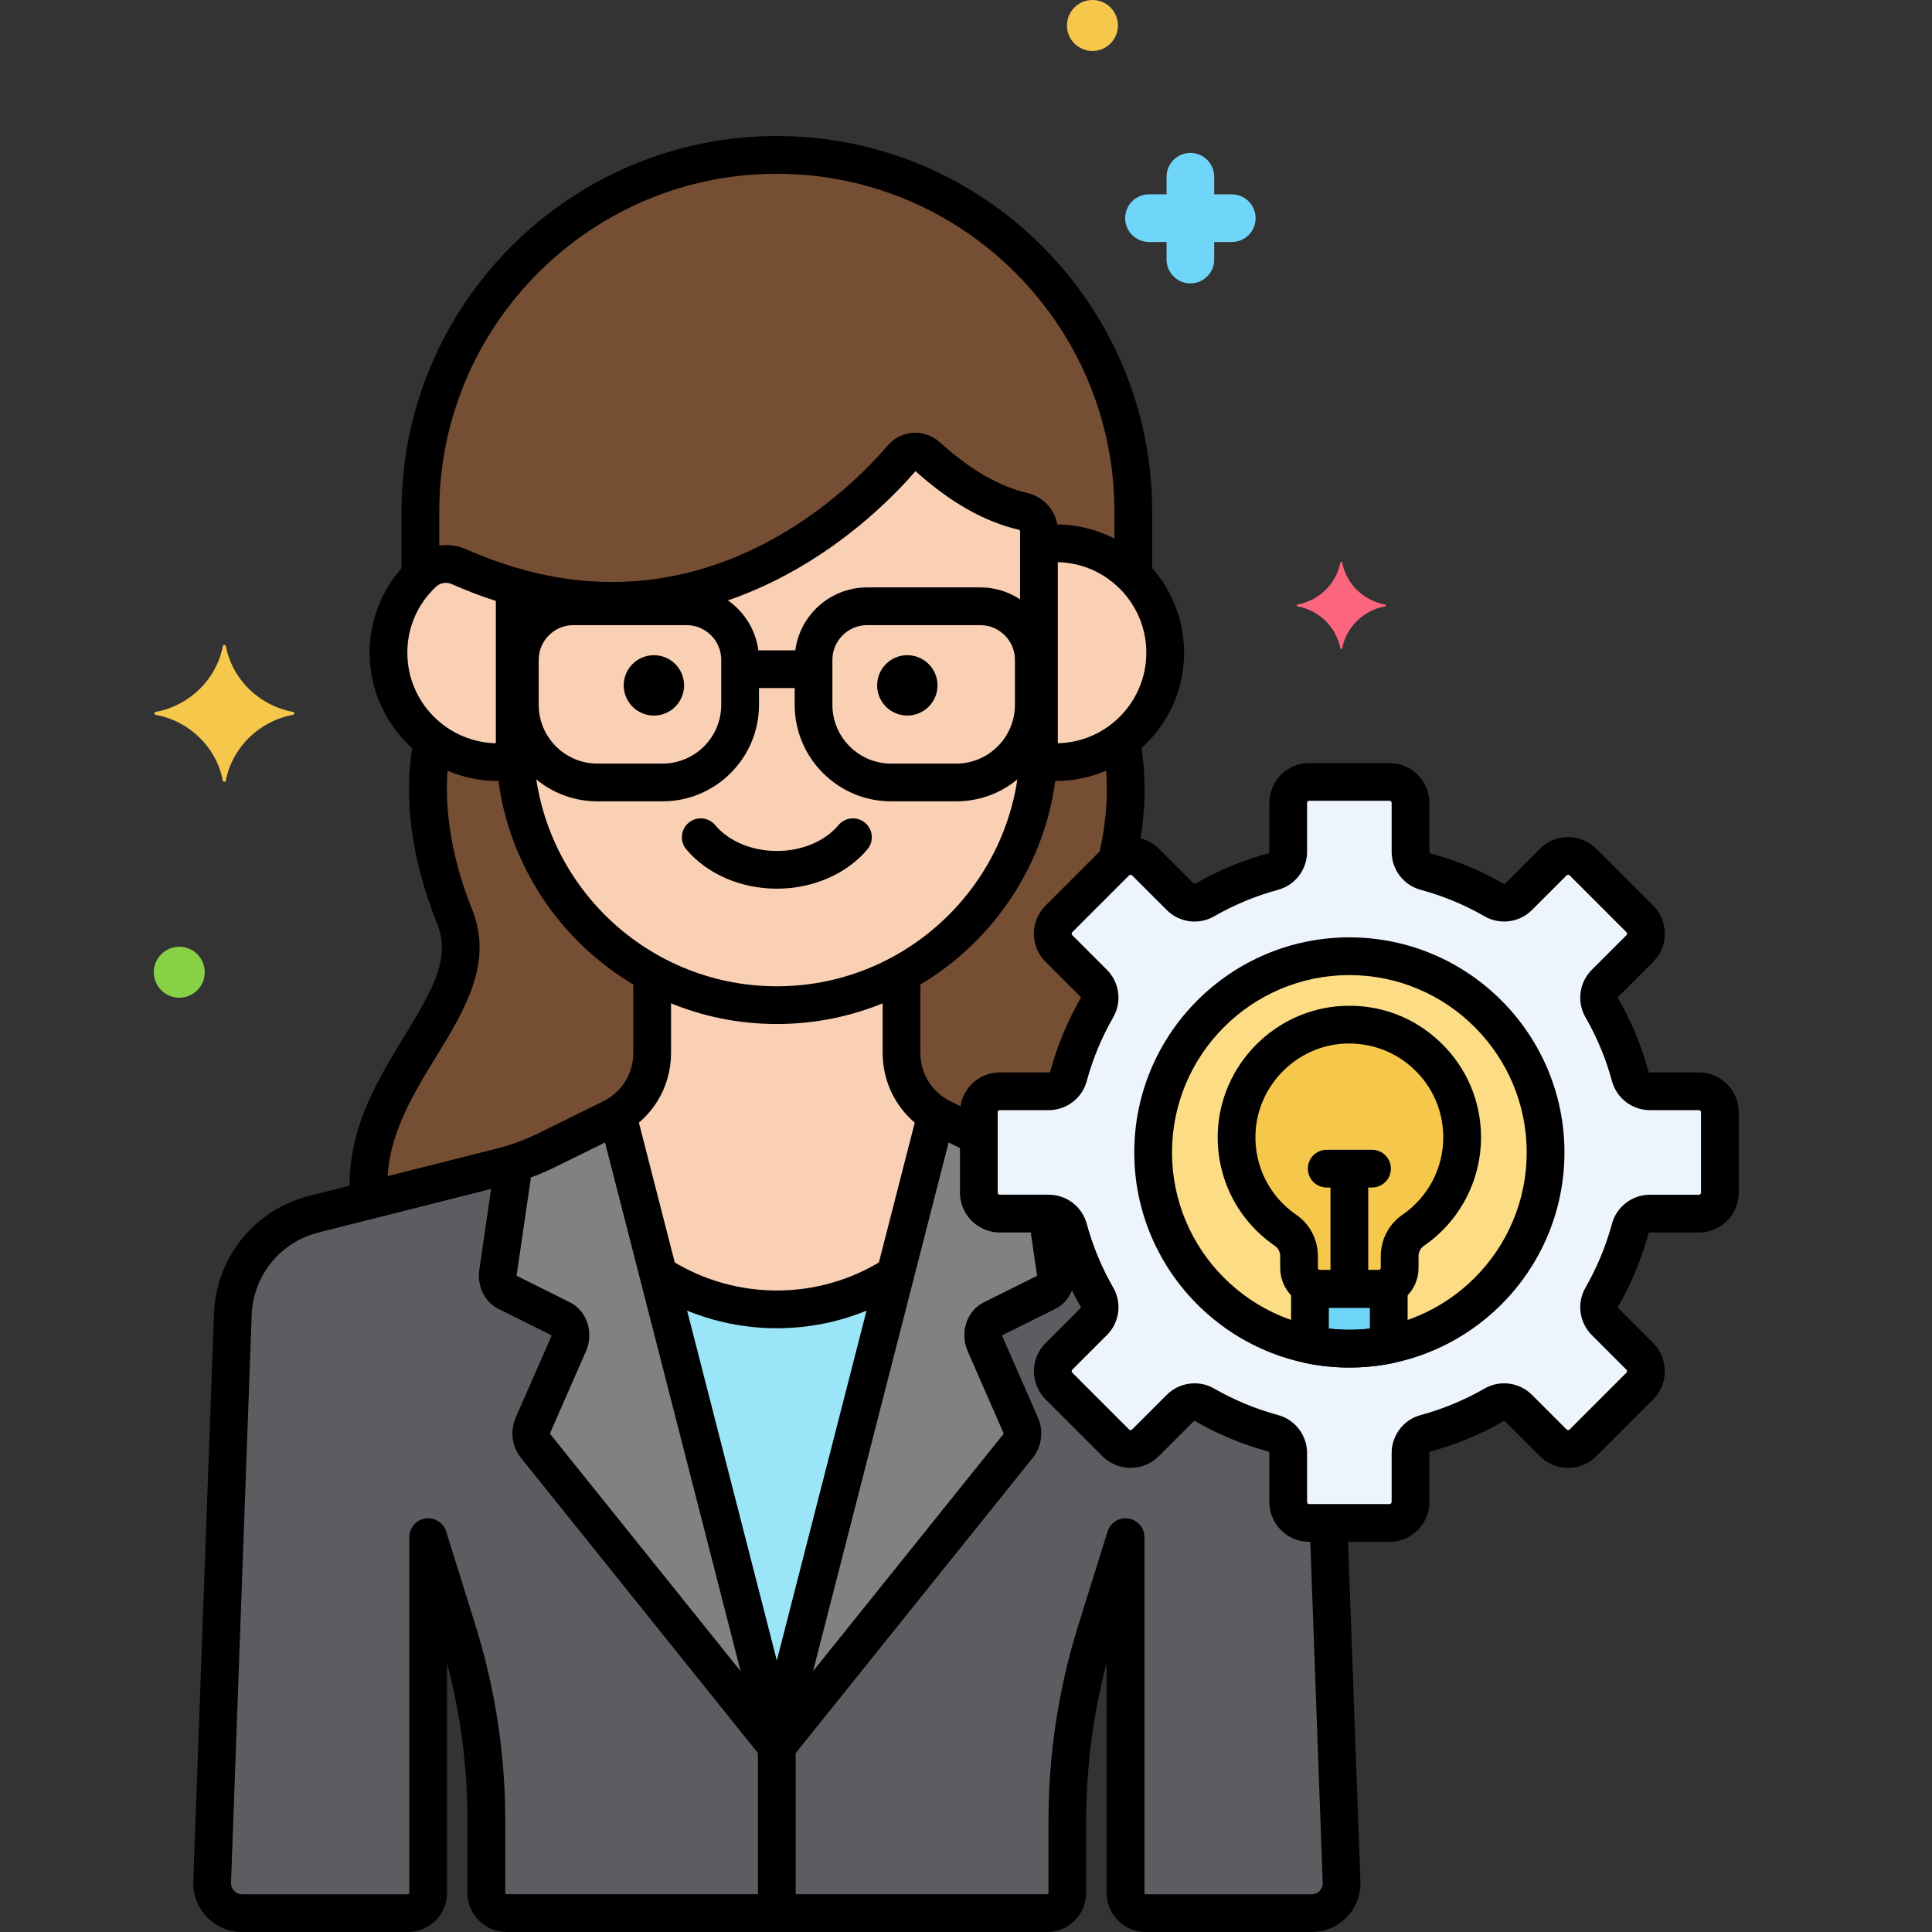 <?xml version="1.0" encoding="UTF-8"?>
<svg xmlns="http://www.w3.org/2000/svg" onmouseup="{ if(window.parent.document.onmouseup) window.parent.document.onmouseup(arguments[0]);}" width="512" viewBox="0 0 256 256" height="512" enable-background="new 0 0 256 256"><rect x="0" y="0" width="256" height="256" fill="#333333" stroke="none"/><g id="Layer_80"><g><g><g><path data-cppathid="10000" fill="#edf4fc" d="m225.112 144.601h-6.485c-1.222 0-2.297-.814-2.617-1.993-.869-3.209-2.143-6.251-3.763-9.07-.61-1.061-.427-2.397.438-3.263l4.59-4.591c1.087-1.086 1.087-2.848 0-3.935l-7.525-7.525c-1.086-1.086-2.848-1.086-3.934 0l-4.59 4.589c-.866.866-2.202 1.048-3.264.438-2.819-1.62-5.86-2.893-9.069-3.762-1.179-.319-1.993-1.395-1.993-2.617v-6.485c0-1.537-1.246-2.782-2.782-2.782h-10.643c-1.537 0-2.782 1.245-2.782 2.782v6.485c0 1.222-.814 2.298-1.993 2.617-3.209.869-6.251 2.142-9.07 3.762-1.061.61-2.398.427-3.264-.438l-4.59-4.589c-1.087-1.086-2.848-1.086-3.934 0l-7.526 7.525c-1.087 1.087-1.087 2.849 0 3.935l4.59 4.591c.866.866 1.048 2.202.438 3.263-1.619 2.819-2.893 5.861-3.762 9.07-.32 1.179-1.395 1.993-2.617 1.993h-6.485c-1.536 0-2.782 1.245-2.782 2.782v10.643c0 1.537 1.245 2.783 2.782 2.783h6.485c1.222 0 2.297.813 2.617 1.993.869 3.209 2.143 6.251 3.762 9.069.61 1.061.427 2.398-.438 3.264l-4.59 4.59c-1.087 1.086-1.087 2.849 0 3.935l7.525 7.525c1.086 1.086 2.848 1.086 3.934 0l4.59-4.59c.866-.866 2.202-1.048 3.264-.438 2.819 1.619 5.861 2.893 9.07 3.762 1.179.32 1.993 1.395 1.993 2.617v6.485c0 1.537 1.245 2.782 2.782 2.782h10.643c1.537 0 2.782-1.246 2.782-2.782v-6.485c0-1.222.814-2.297 1.993-2.617 3.209-.869 6.251-2.143 9.069-3.762 1.061-.61 2.398-.427 3.264.438l4.59 4.59c1.086 1.086 2.848 1.086 3.934 0l7.526-7.525c1.087-1.086 1.087-2.849 0-3.935l-4.59-4.59c-.866-.866-1.048-2.202-.438-3.264 1.619-2.819 2.893-5.86 3.763-9.069.319-1.18 1.395-1.993 2.617-1.993h6.485c1.536 0 2.782-1.246 2.782-2.783v-10.643c0-1.537-1.245-2.782-2.782-2.782z"/></g></g><g><g><path data-cppathid="10001" fill="#f9d0b4" d="m139.895 71.985c-.759 0-1.502.064-2.229.177v26.293c0 .783-.036 1.558-.088 2.329.756.122 1.526.202 2.316.202 8.009 0 14.501-6.492 14.501-14.501.001-8.008-6.492-14.5-14.5-14.5z"/></g></g><g><g><path data-cppathid="10002" fill="#f9d0b4" d="m119.547 60.642c-5.29 6.174-24.047 24.906-51.344 17.13v20.684c0 19.102 15.629 34.732 34.732 34.732 19.102 0 34.732-15.629 34.732-34.732v-28.06c0-1.276-.893-2.358-2.136-2.646-3.514-.814-7.782-2.85-12.673-7.294-.969-.879-2.461-.807-3.311.186z"/></g></g><g><g><path data-cppathid="10003" fill="#f9d0b4" d="m68.203 77.771c-2.385-.679-4.834-1.559-7.346-2.668-1.619-.715-3.511-.386-4.803.825-2.817 2.641-4.581 6.39-4.581 10.557 0 8.008 6.492 14.501 14.501 14.501.79 0 1.56-.08 2.316-.202-.052-.771-.088-1.546-.088-2.329v-20.684z"/></g></g><g><g><g><path data-cppathid="10004" fill="#754e34" d="m56.054 75.929c1.291-1.211 3.183-1.54 4.803-.825 2.512 1.109 4.961 1.988 7.346 2.668 27.297 7.776 46.055-10.956 51.344-17.13.85-.992 2.342-1.065 3.309-.186 4.892 4.445 9.159 6.48 12.673 7.294 1.243.288 2.136 1.37 2.136 2.646v1.766c.727-.113 1.47-.177 2.229-.177 4.012 0 7.643 1.63 10.268 4.263v-8.494c0-25.976-21.253-47.229-47.229-47.229s-47.229 21.253-47.229 47.229v8.535c.12-.118.228-.246.35-.36z"/></g></g></g><g><g><path data-cppathid="10005" fill="#f9d0b4" d="m173.475 201.802c-1.536 0-2.782-1.246-2.782-2.783v-6.484c0-1.222-.814-2.297-1.993-2.617-3.209-.869-6.251-2.143-9.07-3.762-1.061-.61-2.398-.427-3.264.438l-4.59 4.59c-1.087 1.086-2.848 1.086-3.934 0l-7.526-7.526c-1.087-1.086-1.087-2.848 0-3.935l4.59-4.59c.866-.866 1.048-2.203.438-3.264-1.619-2.818-2.893-5.86-3.762-9.069-.319-1.18-1.395-1.993-2.617-1.993h-6.485c-1.536 0-2.782-1.246-2.782-2.783v-7.457l-4.859-2.396c-3.298-1.626-5.386-4.983-5.386-8.66v-10.533c-4.92 2.682-10.551 4.208-16.52 4.208-5.97 0-11.6-1.526-16.52-4.208v10.533c0 3.677-2.088 7.034-5.386 8.66l-8.587 4.234c-1.919.946-3.933 1.687-6.009 2.209l-24.831 6.27c-6.044 1.521-10.396 6.796-10.743 13.019l-2.745 75.418c-.126 2.269 1.68 4.179 3.953 4.179h21.99c1.478 0 2.677-1.198 2.677-2.677v-47.143l3.883 12.438c2.539 8.133 3.83 16.604 3.83 25.125v9.58c0 1.479 1.198 2.677 2.677 2.677h30.345 10.937 30.345c1.478 0 2.677-1.198 2.677-2.677v-9.58c0-8.521 1.291-16.991 3.83-25.125l3.883-12.438v47.143c0 1.479 1.198 2.677 2.677 2.677h21.99c2.273 0 4.079-1.91 3.953-4.179l-1.729-47.519z"/></g></g><g><g><path data-cppathid="10006" fill="#5b5d60" d="m173.475 201.802c-1.536 0-2.782-1.246-2.782-2.783v-6.484c0-1.222-.814-2.297-1.993-2.617-3.209-.869-6.251-2.143-9.07-3.762-1.061-.61-2.398-.427-3.264.438l-4.59 4.59c-1.087 1.086-2.848 1.086-3.934 0l-7.526-7.526c-1.087-1.086-1.087-2.848 0-3.935l4.59-4.59c.866-.866 1.048-2.203.438-3.264-1.619-2.818-2.893-5.86-3.762-9.069-.319-1.18-1.395-1.993-2.617-1.993h-6.485c-1.536 0-2.782-1.246-2.782-2.783v-7.457l-4.859-2.396c-.274-.135-.526-.298-.782-.457l-20.446 79.733c-.449 1.75-.677 3.577-.677 5.415v20.638h5.468 30.345c1.478 0 2.677-1.198 2.677-2.677v-9.58c0-8.521 1.291-16.991 3.83-25.125l3.883-12.438v47.143c0 1.479 1.198 2.677 2.677 2.677h21.99c2.273 0 4.079-1.91 3.953-4.179l-1.729-47.519z"/></g></g><g><g><path data-cppathid="10007" fill="#5b5d60" d="m81.811 147.715c-.256.158-.508.322-.782.457l-8.587 4.234c-1.919.946-3.933 1.687-6.009 2.209l-24.833 6.269c-6.044 1.521-10.396 6.796-10.743 13.019l-2.744 75.418c-.127 2.269 1.68 4.179 3.953 4.179h21.99c1.478 0 2.677-1.198 2.677-2.677v-47.143l3.883 12.439c2.539 8.133 3.83 16.604 3.83 25.124v9.58c0 1.478 1.198 2.677 2.677 2.677h30.345 5.468v-20.636c0-1.838-.229-3.664-.677-5.415z"/></g></g><g><g><path data-cppathid="10008" fill="#9be5f9" d="m102.257 227.449c.148.576.263 1.163.362 1.753.021.124.04.248.059.373.089.586.16 1.176.201 1.771.035.504.056 1.011.056 1.518 0-.508.021-1.014.056-1.518.041-.595.112-1.185.201-1.771.019-.125.038-.248.059-.373.1-.59.215-1.177.362-1.753l15.02-58.572c-4.525 2.921-9.91 4.623-15.697 4.623s-11.172-1.703-15.697-4.623z"/></g></g><g><g><path data-cppathid="10009" fill="#754e34" d="m129.699 147.382c0-1.537 1.246-2.782 2.782-2.782h6.485c1.222 0 2.297-.814 2.617-1.993.869-3.209 2.143-6.25 3.762-9.07.61-1.061.427-2.397-.438-3.263l-4.59-4.591c-1.086-1.086-1.086-2.848 0-3.935l7.526-7.525c.043-.043.093-.073.138-.112 1.609-6.717 1.35-12.085.55-15.996-2.414 1.795-5.395 2.871-8.634 2.871-.79 0-1.56-.081-2.316-.202-.816 12.152-7.945 22.646-18.124 28.194v10.533c0 3.677 2.088 7.034 5.386 8.66l4.859 2.396v-3.185z"/></g></g><g><g><path data-cppathid="10010" fill="#754e34" d="m66.433 154.615c2.075-.523 4.089-1.263 6.009-2.209l8.587-4.234c3.298-1.626 5.386-4.984 5.386-8.66v-10.533c-10.179-5.548-17.308-16.042-18.124-28.194-.756.122-1.526.202-2.316.202-3.239 0-6.22-1.075-8.634-2.87-1.075 5.253-1.18 13.133 2.92 23.384 4.655 11.637-12.887 21.309-11.338 37.536z"/></g></g><g><g><path data-cppathid="10011" fill="#818182" d="m139.887 168.629-1.142-7.822h-6.265c-1.536 0-2.782-1.246-2.782-2.783v-7.457l-4.859-2.396c-.274-.135-.526-.298-.782-.457l-20.446 79.733c-.325 1.267-.531 2.575-.621 3.896l31.937-39.785c.578-.72.706-1.828.315-2.722l-4.727-10.796c-.529-1.207-.092-2.719.933-3.229l7.311-3.643c.813-.402 1.285-1.465 1.128-2.539z"/></g></g><g><g><path data-cppathid="10012" fill="#818182" d="m102.257 227.449-20.447-79.734c-.256.158-.508.322-.782.457l-8.587 4.234c-1.402.691-2.856 1.27-4.346 1.737l-2.114 14.487c-.157 1.074.315 2.136 1.128 2.541l7.31 3.643c1.025.511 1.462 2.022.933 3.23l-4.727 10.796c-.391.894-.263 2.002.315 2.722l31.937 39.785c-.09-1.324-.295-2.631-.62-3.898z"/></g></g><g><g><path data-cppathid="10013" d="m139.895 103.486c-.512 0-1.044-.028-1.581-.084-1.373-.142-2.372-1.369-2.229-2.743.141-1.373 1.356-2.385 2.743-2.229.367.037.727.057 1.067.057 6.617 0 12.001-5.383 12.001-12s-5.384-12.001-12.001-12.001c-.367 0-.729.019-1.088.053-1.394.125-2.594-.88-2.724-2.255-.129-1.375.88-2.594 2.255-2.724.524-.049 1.049-.074 1.557-.074 9.374 0 17.001 7.627 17.001 17.001s-7.627 16.999-17.001 16.999z"/></g></g><g><g><path data-cppathid="10014" d="m102.935 135.687c-20.53 0-37.232-16.702-37.232-37.231v-20.685c0-.784.368-1.522.994-1.995s1.44-.624 2.19-.409c25.92 7.384 43.876-10.649 48.762-16.353.85-.991 2.034-1.581 3.335-1.662 1.292-.081 2.59.376 3.555 1.254 3.951 3.59 7.839 5.847 11.556 6.708 2.397.556 4.072 2.646 4.072 5.081v28.06c-.001 20.529-16.703 37.232-37.232 37.232zm-32.233-54.708v17.477c0 17.772 14.459 32.231 32.232 32.231 17.772 0 32.231-14.459 32.231-32.231v-28.06c0-.113-.101-.187-.201-.21-4.514-1.046-9.108-3.656-13.656-7.759-5.357 6.199-23.794 24.436-50.606 18.552zm50.743-18.71c-.001.001-.001.001 0 0z"/></g></g><g><g><path data-cppathid="10015" d="m65.974 103.486c-9.374 0-17-7.626-17-17 0-4.669 1.957-9.182 5.37-12.382 2.032-1.903 4.983-2.406 7.522-1.288 2.328 1.028 4.69 1.887 7.021 2.551 1.327.379 2.097 1.762 1.719 3.09-.379 1.327-1.759 2.099-3.09 1.719-2.552-.728-5.133-1.665-7.67-2.785-.7-.308-1.519-.167-2.083.362-2.444 2.291-3.79 5.393-3.79 8.733 0 6.617 5.383 12 12 12 .356 0 .708-.021 1.055-.055 1.366-.141 2.6.865 2.736 2.238.138 1.373-.864 2.599-2.238 2.736-.528.054-1.05.081-1.552.081z"/></g></g><g><g><g><path data-cppathid="10016" d="m55.705 78.465c-1.381 0-2.5-1.119-2.5-2.5v-8.21c0-27.42 22.309-49.729 49.729-49.729s49.729 22.309 49.729 49.729v7.787c0 1.381-1.119 2.5-2.5 2.5s-2.5-1.119-2.5-2.5v-7.787c0-24.663-20.065-44.729-44.729-44.729s-44.729 20.065-44.729 44.729v8.21c0 1.381-1.119 2.5-2.5 2.5z"/></g></g></g><g><g><path data-cppathid="10017" d="m129.182 152.814c-.371 0-.748-.083-1.104-.259l-4.344-2.142c-4.183-2.063-6.78-6.24-6.78-10.902v-9.514c0-1.381 1.119-2.5 2.5-2.5s2.5 1.119 2.5 2.5v9.514c0 2.744 1.529 5.204 3.991 6.418l4.344 2.142c1.238.61 1.747 2.109 1.137 3.348-.436.883-1.322 1.395-2.244 1.395z"/></g></g><g><g><path data-cppathid="10018" d="m173.804 256h-21.989c-2.854 0-5.177-2.322-5.177-5.177v-30.476c-1.802 6.816-2.713 13.828-2.713 20.896v9.579c0 2.854-2.322 5.177-5.177 5.177h-71.627c-2.854 0-5.177-2.322-5.177-5.177v-9.579c0-7.068-.911-14.081-2.713-20.896v30.476c0 2.854-2.322 5.177-5.177 5.177h-21.989c-1.768 0-3.479-.736-4.693-2.021-1.215-1.284-1.854-3.033-1.756-4.798l2.742-75.369c.412-7.403 5.487-13.554 12.631-15.353l24.831-6.268c1.903-.479 3.759-1.161 5.516-2.027l8.587-4.234c2.462-1.214 3.991-3.673 3.991-6.418v-9.921c0-1.381 1.119-2.5 2.5-2.5s2.5 1.119 2.5 2.5v9.921c0 4.663-2.598 8.841-6.78 10.902l-8.587 4.234c-2.072 1.022-4.261 1.827-6.504 2.392l-24.831 6.268c-5.013 1.262-8.572 5.575-8.859 10.733l-2.742 75.37c-.032.595.233.962.395 1.132.161.171.514.457 1.061.457h21.989c.098 0 .177-.079.177-.177v-47.143c0-1.235.902-2.285 2.123-2.472 1.22-.188 2.395.547 2.764 1.727l3.883 12.438c2.616 8.382 3.943 17.086 3.943 25.87v9.579c0 .098.079.177.177.177h71.627c.098 0 .177-.079.177-.177v-9.579c0-8.784 1.327-17.488 3.943-25.87l3.883-12.438c.369-1.179 1.545-1.915 2.764-1.727 1.221.187 2.123 1.236 2.123 2.472v47.143c0 .098.079.177.177.177h21.989c.547 0 .898-.286 1.06-.456.161-.171.428-.539.397-1.085l-1.711-47c-.051-1.38 1.027-2.539 2.407-2.589 1.355-.048 2.539 1.027 2.589 2.407l1.709 46.952c.096 1.718-.545 3.466-1.76 4.75-1.216 1.285-2.926 2.021-4.693 2.021z"/></g></g><g><g><path data-cppathid="10019" d="m102.935 117.757c-4.776 0-9.263-1.949-11.999-5.215-.887-1.058-.748-2.635.311-3.521s2.636-.749 3.521.311c1.798 2.145 4.852 3.426 8.167 3.426s6.368-1.281 8.167-3.427c.89-1.058 2.465-1.195 3.522-.31 1.058.888 1.196 2.464.31 3.522-2.739 3.265-7.224 5.214-11.999 5.214z"/></g></g><g><g><path data-cppathid="10020" d="m102.935 254.831c-1.381 0-2.5-1.119-2.5-2.5v-19.468c0-1.631-.201-3.243-.6-4.792l-20.181-78.697c-.343-1.338.464-2.7 1.801-3.043 1.333-.336 2.699.464 3.043 1.801l20.181 78.696c.501 1.954.756 3.985.756 6.035v19.468c0 1.381-1.12 2.5-2.5 2.5z"/></g></g><g><g><path data-cppathid="10021" d="m102.935 176c-5.811 0-11.497-1.604-16.444-4.64-1.177-.722-1.545-2.262-.823-3.438.723-1.177 2.264-1.543 3.438-.823 4.159 2.553 8.941 3.901 13.829 3.901 4.932 0 9.748-1.37 13.93-3.963 1.173-.725 2.714-.367 3.442.808.728 1.174.366 2.715-.808 3.442-4.973 3.083-10.701 4.713-16.564 4.713z"/></g></g><g><g><path data-cppathid="10022" d="m148.066 116.251c-.187 0-.376-.021-.565-.065-1.345-.311-2.184-1.653-1.872-2.999 1.116-4.825 1.329-9.395.635-13.58-.227-1.361.694-2.649 2.057-2.875 1.363-.237 2.648.694 2.875 2.057.804 4.835.569 10.059-.695 15.525-.269 1.155-1.297 1.937-2.435 1.937z"/></g></g><g><g><path data-cppathid="10023" d="m48.879 161.063c-1.298 0-2.395-1.002-2.49-2.317-.634-8.643 3.51-15.414 7.165-21.39 3.882-6.346 6.171-10.462 4.385-14.927-3.453-8.633-4.523-16.75-3.182-24.126.247-1.358 1.548-2.256 2.907-2.013 1.358.247 2.26 1.549 2.013 2.907-.806 4.426-.955 11.726 2.904 21.374 2.808 7.02-1.041 13.311-4.763 19.394-3.421 5.593-6.959 11.376-6.443 18.415.101 1.377-.934 2.575-2.311 2.676-.062.005-.124.007-.185.007z"/></g></g><g><g><path data-cppathid="10024" d="m102.989 233.846c-.305 0-.612-.056-.909-.172-1.018-.397-1.659-1.409-1.584-2.499.103-1.487.336-2.949.694-4.348l20.259-79.005c.344-1.338 1.713-2.139 3.043-1.801 1.337.343 2.144 1.705 1.801 3.043l-18.56 72.379 25.245-31.448c-.008-.002-.005-.104-.026-.152l-4.727-10.797c-1.075-2.452-.13-5.355 2.108-6.47l7.083-3.529c0-.018-.001-.036-.004-.056l-1.011-6.925c-.199-1.366.746-2.636 2.112-2.835 1.37-.202 2.635.747 2.835 2.112l1.011 6.924c.313 2.141-.709 4.255-2.486 5.141l-7.084 3.53c-.001.035.003.073.015.101l4.728 10.797c.771 1.759.514 3.835-.655 5.29l-31.938 39.785c-.484.604-1.208.935-1.95.935z"/></g></g><g><g><path data-cppathid="10025" d="m102.564 233.451c-.732 0-1.458-.319-1.951-.935l-31.621-39.391c-1.168-1.454-1.426-3.53-.657-5.288l4.729-10.798c.012-.027.017-.065.016-.102l-7.084-3.53c-1.776-.885-2.799-2.998-2.487-5.139l1.999-13.694c.199-1.365 1.462-2.314 2.835-2.112 1.366.199 2.312 1.469 2.112 2.835l-1.999 13.693c-.003.02-.004.038-.004.055l7.084 3.53c2.236 1.113 3.183 4.016 2.108 6.469l-4.728 10.797c-.021.049-.019.15.001.192l31.595 39.352c.864 1.077.692 2.65-.384 3.515-.462.371-1.015.551-1.564.551zm-34.097-64.315h.011z"/></g></g><g><g><circle data-cppathid="10026" r="4" cy="90.816" cx="120.224"/></g></g><g><g><circle data-cppathid="10027" r="4" cy="90.816" cx="86.645"/></g></g><g><g><path data-cppathid="10028" d="m106.826 91.172h-7.783c-1.381 0-2.5-1.119-2.5-2.5s1.119-2.5 2.5-2.5h7.783c1.381 0 2.5 1.119 2.5 2.5s-1.119 2.5-2.5 2.5z"/></g></g><g><g><path data-cppathid="10029" d="m126.701 106.182h-8.617c-7.05 0-12.785-5.735-12.785-12.784v-5.961c0-5.296 4.309-9.604 9.604-9.604h14.979c5.296 0 9.604 4.309 9.604 9.604v5.961c0 7.048-5.735 12.784-12.785 12.784zm-11.799-23.35c-2.538 0-4.604 2.065-4.604 4.604v5.961c0 4.292 3.492 7.784 7.785 7.784h8.617c4.293 0 7.785-3.492 7.785-7.784v-5.961c0-2.539-2.065-4.604-4.604-4.604z"/></g></g><g><g><path data-cppathid="10030" d="m87.785 106.182h-8.617c-7.05 0-12.785-5.735-12.785-12.784v-5.961c0-5.296 4.309-9.604 9.604-9.604h14.979c5.295 0 9.604 4.309 9.604 9.604v5.961c-.001 7.048-5.736 12.784-12.785 12.784zm-11.799-23.35c-2.538 0-4.604 2.065-4.604 4.604v5.961c0 4.292 3.492 7.784 7.785 7.784h8.617c4.292 0 7.784-3.492 7.784-7.784v-5.961c0-2.539-2.065-4.604-4.604-4.604z"/></g></g><g><g><circle data-cppathid="10031" r="26" fill="#fcdd86" cy="152.704" cx="178.796"/></g></g><g><g><path data-cppathid="10032" fill="#f5c84c" d="m178.083 135.784c-7.693.358-13.984 6.754-14.225 14.452-.166 5.32 2.454 10.027 6.506 12.801 1.121.767 1.766 2.06 1.766 3.418v1.556c0 1.533 1.243 2.777 2.777 2.777h7.779c1.534 0 2.777-1.243 2.777-2.777v-1.556c0-1.365.655-2.656 1.78-3.427 3.923-2.692 6.5-7.197 6.5-12.314 0-8.491-7.081-15.329-15.66-14.93z"/></g></g><g><g><path data-cppathid="10033" fill="#70d6f9" d="m182.686 170.788h-7.779c-.485 0-.934-.135-1.331-.354v7.745c1.686.344 3.432.525 5.22.525s3.534-.181 5.22-.525v-7.745c-.396.219-.845.354-1.33.354z"/></g></g><g><g><path data-cppathid="10034" d="m184.118 204.302h-10.644c-2.912 0-5.281-2.369-5.281-5.282v-6.485c0-.097-.061-.18-.146-.203-3.37-.913-6.621-2.262-9.661-4.008-.081-.045-.182-.029-.252.038l-4.59 4.59c-2.059 2.063-5.411 2.061-7.47 0l-7.525-7.525c-.998-.996-1.548-2.323-1.548-3.734 0-1.412.55-2.739 1.549-3.736l4.589-4.589c.068-.068.084-.172.039-.251-1.748-3.042-3.097-6.292-4.009-9.661-.023-.086-.106-.146-.203-.146h-6.485c-2.912 0-5.281-2.369-5.281-5.282v-10.643c0-2.913 2.369-5.282 5.281-5.282h6.485c.097 0 .18-.061.203-.146.912-3.368 2.261-6.619 4.008-9.661.047-.081.031-.182-.038-.251l-4.59-4.591c-.998-.996-1.548-2.323-1.548-3.734s.55-2.737 1.548-3.735l7.525-7.524c2.06-2.063 5.412-2.06 7.47 0l4.59 4.589c.069.067.171.082.251.039 3.037-1.746 6.288-3.095 9.662-4.009.086-.023.146-.108.146-.203v-6.485c0-2.912 2.369-5.281 5.282-5.281h10.643c2.913 0 5.282 2.369 5.282 5.281v6.485c0 .095.061.18.145.203 3.373.913 6.624 2.262 9.663 4.008.082.049.182.03.251-.038l4.59-4.589c.998-.998 2.324-1.548 3.735-1.548s2.738.55 3.735 1.549l7.524 7.523c.998.998 1.548 2.324 1.548 3.735s-.55 2.738-1.549 3.735l-4.589 4.59c-.068.069-.084.171-.038.251 1.747 3.042 3.096 6.293 4.008 9.661.023.086.106.146.203.146h6.485c2.913 0 5.282 2.369 5.282 5.282v10.643c0 2.913-2.369 5.282-5.282 5.282h-6.485c-.097 0-.18.061-.203.146-.912 3.369-2.261 6.619-4.008 9.66-.046.079-.029.184.039.253l4.589 4.589c.998.996 1.548 2.323 1.548 3.735 0 1.411-.55 2.738-1.549 3.735l-7.524 7.524c-.996.998-2.323 1.548-3.734 1.548s-2.737-.55-3.735-1.548l-4.59-4.59c-.068-.068-.169-.085-.25-.039-3.044 1.748-6.294 3.097-9.663 4.009-.086.023-.146.106-.146.203v6.485c0 2.913-2.369 5.282-5.282 5.282zm-25.826-21.003c.887 0 1.779.226 2.585.689 2.668 1.532 5.521 2.716 8.477 3.517 2.261.612 3.84 2.681 3.84 5.029v6.485c0 .155.126.282.281.282h10.644c.155 0 .282-.127.282-.282v-6.485c0-2.349 1.578-4.417 3.839-5.029 2.955-.8 5.808-1.983 8.479-3.518 2.035-1.17 4.614-.823 6.276.839l4.59 4.59c.109.108.287.108.398.001l7.526-7.526c.055-.056.083-.122.083-.199 0-.078-.028-.145-.082-.199l-4.591-4.591c-1.661-1.663-2.006-4.244-.839-6.277 1.534-2.67 2.717-5.521 3.518-8.477.612-2.261 2.68-3.84 5.029-3.84h6.485c.155 0 .282-.127.282-.282v-10.643c0-.155-.127-.282-.282-.282h-6.485c-2.349 0-4.417-1.579-5.029-3.84-.8-2.954-1.983-5.807-3.518-8.478-1.167-2.033-.822-4.613.838-6.275l4.591-4.592c.055-.056.083-.122.083-.199 0-.078-.028-.145-.083-.2l-7.525-7.524c-.113-.11-.29-.109-.399 0l-4.59 4.589c-1.663 1.662-4.246 2.007-6.277.838-2.667-1.532-5.52-2.716-8.478-3.517-2.26-.61-3.839-2.679-3.839-5.029v-6.485c0-.155-.127-.281-.282-.281h-10.643c-.155 0-.282.126-.282.281v6.485c0 2.351-1.58 4.419-3.841 5.029-2.958.802-5.811 1.985-8.476 3.517-2.034 1.172-4.615.824-6.278-.838l-4.59-4.589c-.109-.109-.288-.109-.399 0l-7.525 7.524c-.055.056-.083.122-.083.2 0 .077.028.144.082.198l4.591 4.592c1.663 1.662 2.008 4.244.838 6.277-1.533 2.67-2.717 5.522-3.517 8.477-.612 2.261-2.681 3.84-5.029 3.84h-6.485c-.155 0-.281.127-.281.282v10.643c0 .155.126.282.281.282h6.485c2.35 0 4.417 1.579 5.029 3.84.801 2.955 1.983 5.807 3.518 8.477 1.169 2.033.824 4.614-.839 6.277l-4.59 4.59c-.055.056-.083.122-.083.2 0 .077.028.144.082.198l7.526 7.526c.111.109.288.11.399 0l4.59-4.59c1.004-1.004 2.341-1.527 3.693-1.527z"/></g></g><g><g><path data-cppathid="10035" d="m178.797 171.352c-1.381 0-2.5-1.119-2.5-2.5v-13c0-1.381 1.119-2.5 2.5-2.5s2.5 1.119 2.5 2.5v13c0 1.38-1.119 2.5-2.5 2.5z"/></g></g><g><g><path data-cppathid="10036" d="m181.797 157.352h-6c-1.381 0-2.5-1.119-2.5-2.5s1.119-2.5 2.5-2.5h6c1.381 0 2.5 1.119 2.5 2.5s-1.119 2.5-2.5 2.5z"/></g></g><g><g><path data-cppathid="10037" d="m178.797 181.204c-15.715 0-28.5-12.785-28.5-28.5s12.785-28.5 28.5-28.5 28.5 12.785 28.5 28.5-12.785 28.5-28.5 28.5zm0-52c-12.958 0-23.5 10.542-23.5 23.5s10.542 23.5 23.5 23.5 23.5-10.542 23.5-23.5-10.542-23.5-23.5-23.5z"/></g></g><g><g><path data-cppathid="10038" d="m182.686 173.288h-7.778c-2.909 0-5.276-2.367-5.276-5.276v-1.556c0-.558-.254-1.065-.679-1.356-4.941-3.382-7.78-8.968-7.594-14.941.282-9.04 7.577-16.45 16.608-16.871 4.839-.229 9.395 1.483 12.875 4.807 3.483 3.324 5.401 7.807 5.401 12.62 0 5.742-2.836 11.116-7.585 14.376-.436.298-.695.809-.695 1.365v1.557c0 2.908-2.367 5.275-5.277 5.275zm-4.487-35.007c-6.439.3-11.642 5.586-11.843 12.033-.133 4.261 1.893 8.245 5.42 10.66 1.787 1.224 2.854 3.272 2.854 5.481v1.556c0 .152.124.276.276.276h7.778c.153 0 .277-.124.277-.276v-1.557c0-2.206 1.071-4.258 2.866-5.488 3.39-2.326 5.414-6.159 5.414-10.253 0-3.434-1.368-6.632-3.854-9.004-2.482-2.37-5.773-3.576-9.188-3.428z"/></g></g><g><g><path data-cppathid="10039" d="m178.797 181.204c-1.921 0-3.846-.193-5.72-.576-1.165-.237-2.001-1.261-2.001-2.449v-7.745c0-.884.467-1.702 1.228-2.152.763-.449 1.705-.462 2.478-.038.024.014.086.045.126.045h7.778c.04 0 .1-.03.123-.043.775-.428 1.716-.415 2.479.036.762.449 1.229 1.268 1.229 2.152v7.745c0 1.188-.836 2.212-2.001 2.449-1.874.383-3.798.576-5.719.576zm-2.721-5.156c1.804.207 3.637.207 5.44 0v-2.76h-5.44z"/></g></g><g><g><path data-cppathid="10040" fill="#f5c84c" d="m38.822 94.33c-4.498-.838-8.043-4.31-8.898-8.716-.043-.221-.352-.221-.395 0-.855 4.406-4.4 7.879-8.898 8.716-.226.042-.226.345 0 .387 4.498.838 8.043 4.31 8.898 8.717.043.221.352.221.395 0 .855-4.406 4.4-7.879 8.898-8.717.225-.042.225-.344 0-.387z"/></g></g><g><g><path data-cppathid="10041" fill="#fc657e" d="m183.515 80.101c-2.862-.533-5.118-2.743-5.663-5.547-.027-.141-.224-.141-.251 0-.544 2.804-2.8 5.014-5.663 5.547-.144.027-.144.219 0 .246 2.862.533 5.118 2.743 5.663 5.547.027.141.224.141.251 0 .544-2.804 2.8-5.014 5.663-5.547.143-.027.143-.219 0-.246z"/></g></g><g><g><path data-cppathid="10042" fill="#70d6f9" d="m152.246 25.75h2.33v-2.33c0-1.744 1.413-3.157 3.157-3.157s3.157 1.413 3.157 3.157v2.33h2.329c1.744 0 3.157 1.413 3.157 3.157s-1.413 3.157-3.157 3.157h-2.329v2.33c0 1.744-1.413 3.157-3.157 3.157s-3.157-1.413-3.157-3.157v-2.33h-2.33c-1.744 0-3.157-1.413-3.157-3.157s1.413-3.157 3.157-3.157z"/></g></g><g><g><circle data-cppathid="10043" r="3.377" fill="#87d147" cy="128.825" cx="23.755"/></g></g><g><g><circle data-cppathid="10044" r="3.377" fill="#f5c84c" cy="3.377" cx="144.755"/></g></g></g></g></svg>